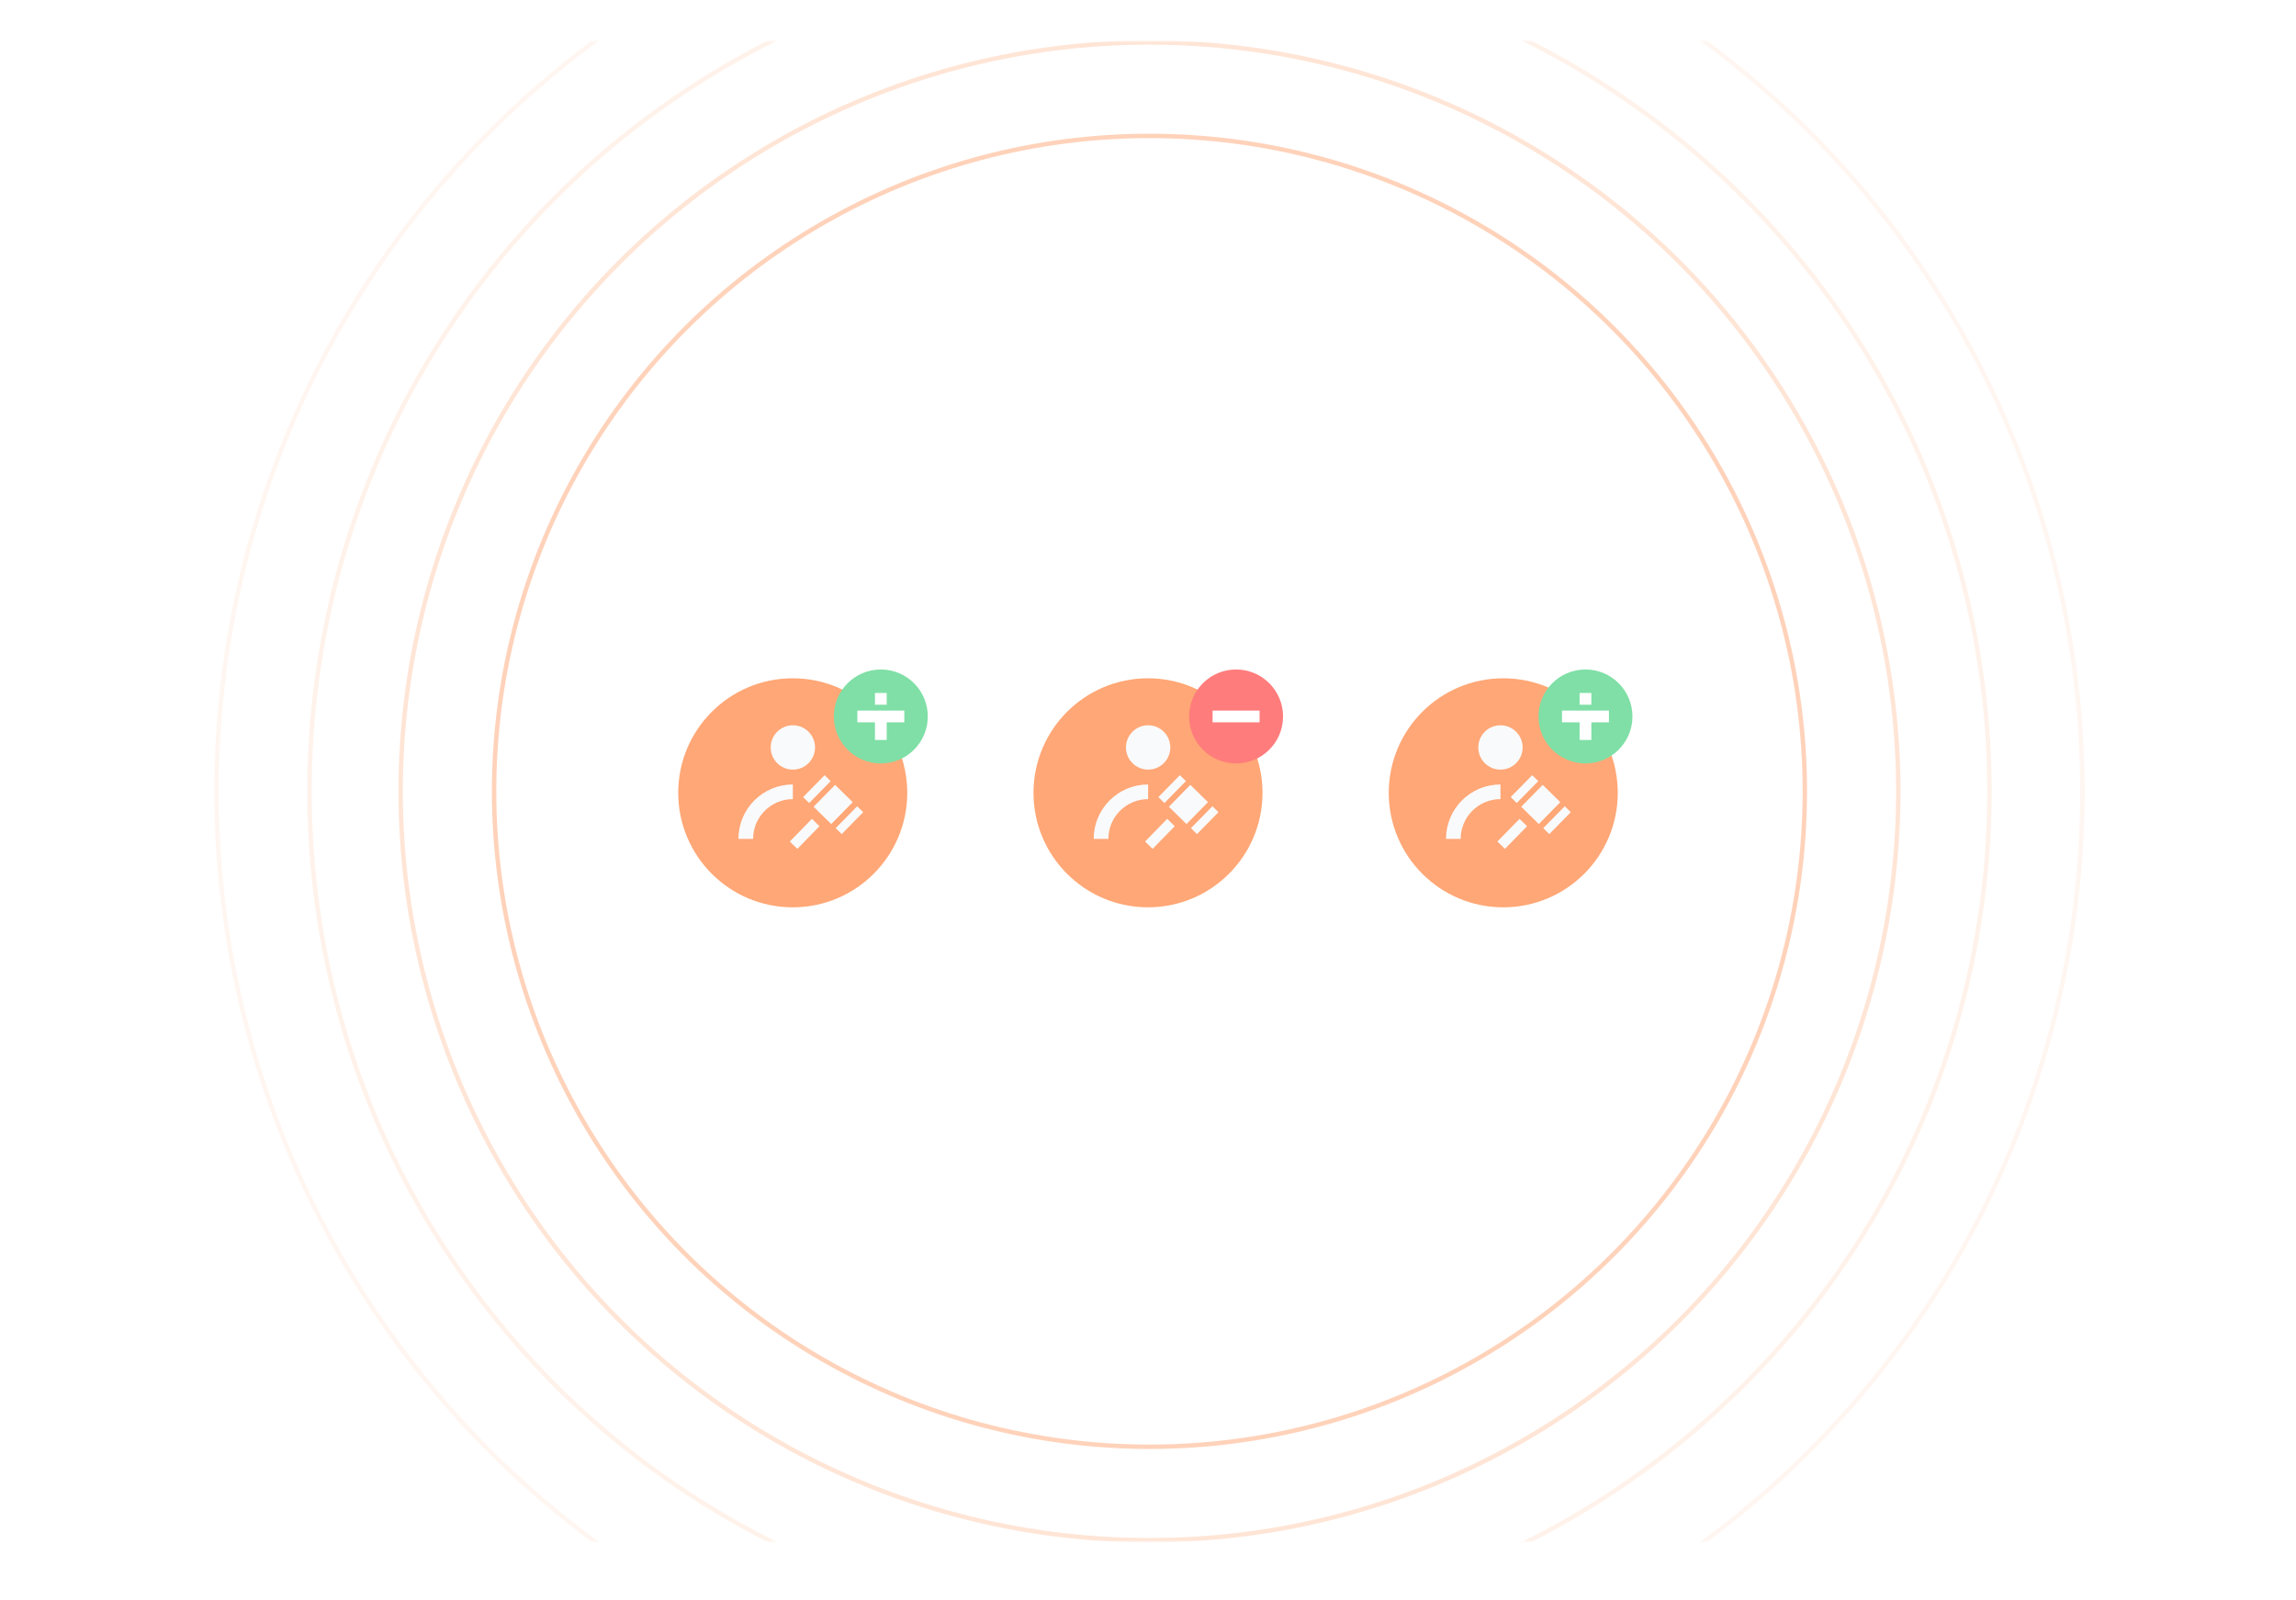 <svg width="782" height="545" viewBox="0 0 782 545" fill="none" xmlns="http://www.w3.org/2000/svg">
<g filter="url(#filter0_d)">
<rect x="17" y="14" width="748" height="511" rx="6" fill="white"/>
</g>
<mask id="mask0" mask-type="alpha" maskUnits="userSpaceOnUse" x="17" y="14" width="748" height="511">
<rect x="17" y="14" width="748" height="511" rx="6" fill="white"/>
</mask>
<g mask="url(#mask0)">
<circle opacity="0.5" cx="391.5" cy="269.5" r="223.216" stroke="#FFA776" stroke-width="1.5"/>
<circle opacity="0.3" cx="391.5" cy="269.5" r="255.045" stroke="#FFA776" stroke-width="1.5"/>
<circle opacity="0.15" cx="391.5" cy="269.5" r="286.098" stroke="#FFA776" stroke-width="1.5"/>
<circle opacity="0.1" cx="391.5" cy="269.5" r="317.75" stroke="#FFA776" stroke-width="1.5"/>
</g>
<circle cx="391" cy="270" r="39" fill="#FFA776"/>
<rect x="398.108" y="274.748" width="10.449" height="8.408" transform="rotate(-45.521 398.108 274.748)" fill="#F9FAFC"/>
<rect x="394.536" y="271.455" width="10.449" height="2.882" transform="rotate(-45.521 394.536 271.455)" fill="#F9FAFC"/>
<rect x="405.623" y="282.038" width="10.449" height="2.882" transform="rotate(-45.521 405.623 282.038)" fill="#F9FAFC"/>
<rect x="397.542" y="278.868" width="3.587" height="10.792" transform="rotate(44.341 397.542 278.868)" fill="#F9FAFC"/>
<path d="M375 285.7C375 276.838 382.184 269.654 391.047 269.654" stroke="#F9FAFC" stroke-width="5"/>
<circle cx="391.047" cy="254.551" r="7.551" fill="#F9FAFC"/>
<circle cx="270" cy="270" r="39" fill="#FFA776"/>
<circle cx="300" cy="244" r="16" fill="#7FDFA6"/>
<rect x="292" y="242" width="16" height="4" fill="white"/>
<rect x="302" y="243" width="9" height="4" transform="rotate(90 302 243)" fill="white"/>
<rect x="302" y="236" width="4" height="4" transform="rotate(90 302 236)" fill="white"/>
<rect x="277.108" y="274.748" width="10.449" height="8.408" transform="rotate(-45.521 277.108 274.748)" fill="#F9FAFC"/>
<rect x="273.536" y="271.455" width="10.449" height="2.882" transform="rotate(-45.521 273.536 271.455)" fill="#F9FAFC"/>
<rect x="284.623" y="282.038" width="10.449" height="2.882" transform="rotate(-45.521 284.623 282.038)" fill="#F9FAFC"/>
<rect x="276.542" y="278.868" width="3.587" height="10.792" transform="rotate(44.341 276.542 278.868)" fill="#F9FAFC"/>
<path d="M254 285.7C254 276.838 261.184 269.654 270.047 269.654" stroke="#F9FAFC" stroke-width="5"/>
<circle cx="270.047" cy="254.551" r="7.551" fill="#F9FAFC"/>
<circle cx="512" cy="270" r="39" fill="#FFA776"/>
<rect x="518.108" y="274.748" width="10.449" height="8.408" transform="rotate(-45.521 518.108 274.748)" fill="#F9FAFC"/>
<rect x="514.536" y="271.455" width="10.449" height="2.882" transform="rotate(-45.521 514.536 271.455)" fill="#F9FAFC"/>
<rect x="525.623" y="282.038" width="10.449" height="2.882" transform="rotate(-45.521 525.623 282.038)" fill="#F9FAFC"/>
<rect x="517.542" y="278.868" width="3.587" height="10.792" transform="rotate(44.341 517.542 278.868)" fill="#F9FAFC"/>
<path d="M495 285.7C495 276.838 502.184 269.654 511.047 269.654" stroke="#F9FAFC" stroke-width="5"/>
<circle cx="511.047" cy="254.551" r="7.551" fill="#F9FAFC"/>
<circle cx="540" cy="244" r="16" fill="#7FDFA6"/>
<rect x="532" y="242" width="16" height="4" fill="white"/>
<rect x="542" y="243" width="9" height="4" transform="rotate(90 542 243)" fill="white"/>
<rect x="542" y="236" width="4" height="4" transform="rotate(90 542 236)" fill="white"/>
<circle cx="421" cy="244" r="16" fill="#FF7C7C"/>
<rect x="413" y="242" width="16" height="4" fill="white"/>
<defs>
<filter id="filter0_d" x="0" y="0" width="782" height="545" filterUnits="userSpaceOnUse" color-interpolation-filters="sRGB">
<feFlood flood-opacity="0" result="BackgroundImageFix"/>
<feColorMatrix in="SourceAlpha" type="matrix" values="0 0 0 0 0 0 0 0 0 0 0 0 0 0 0 0 0 0 127 0"/>
<feOffset dy="3"/>
<feGaussianBlur stdDeviation="8.5"/>
<feColorMatrix type="matrix" values="0 0 0 0 0 0 0 0 0 0 0 0 0 0 0 0 0 0 0.1 0"/>
<feBlend mode="normal" in2="BackgroundImageFix" result="effect1_dropShadow"/>
<feBlend mode="normal" in="SourceGraphic" in2="effect1_dropShadow" result="shape"/>
</filter>
</defs>
</svg>
